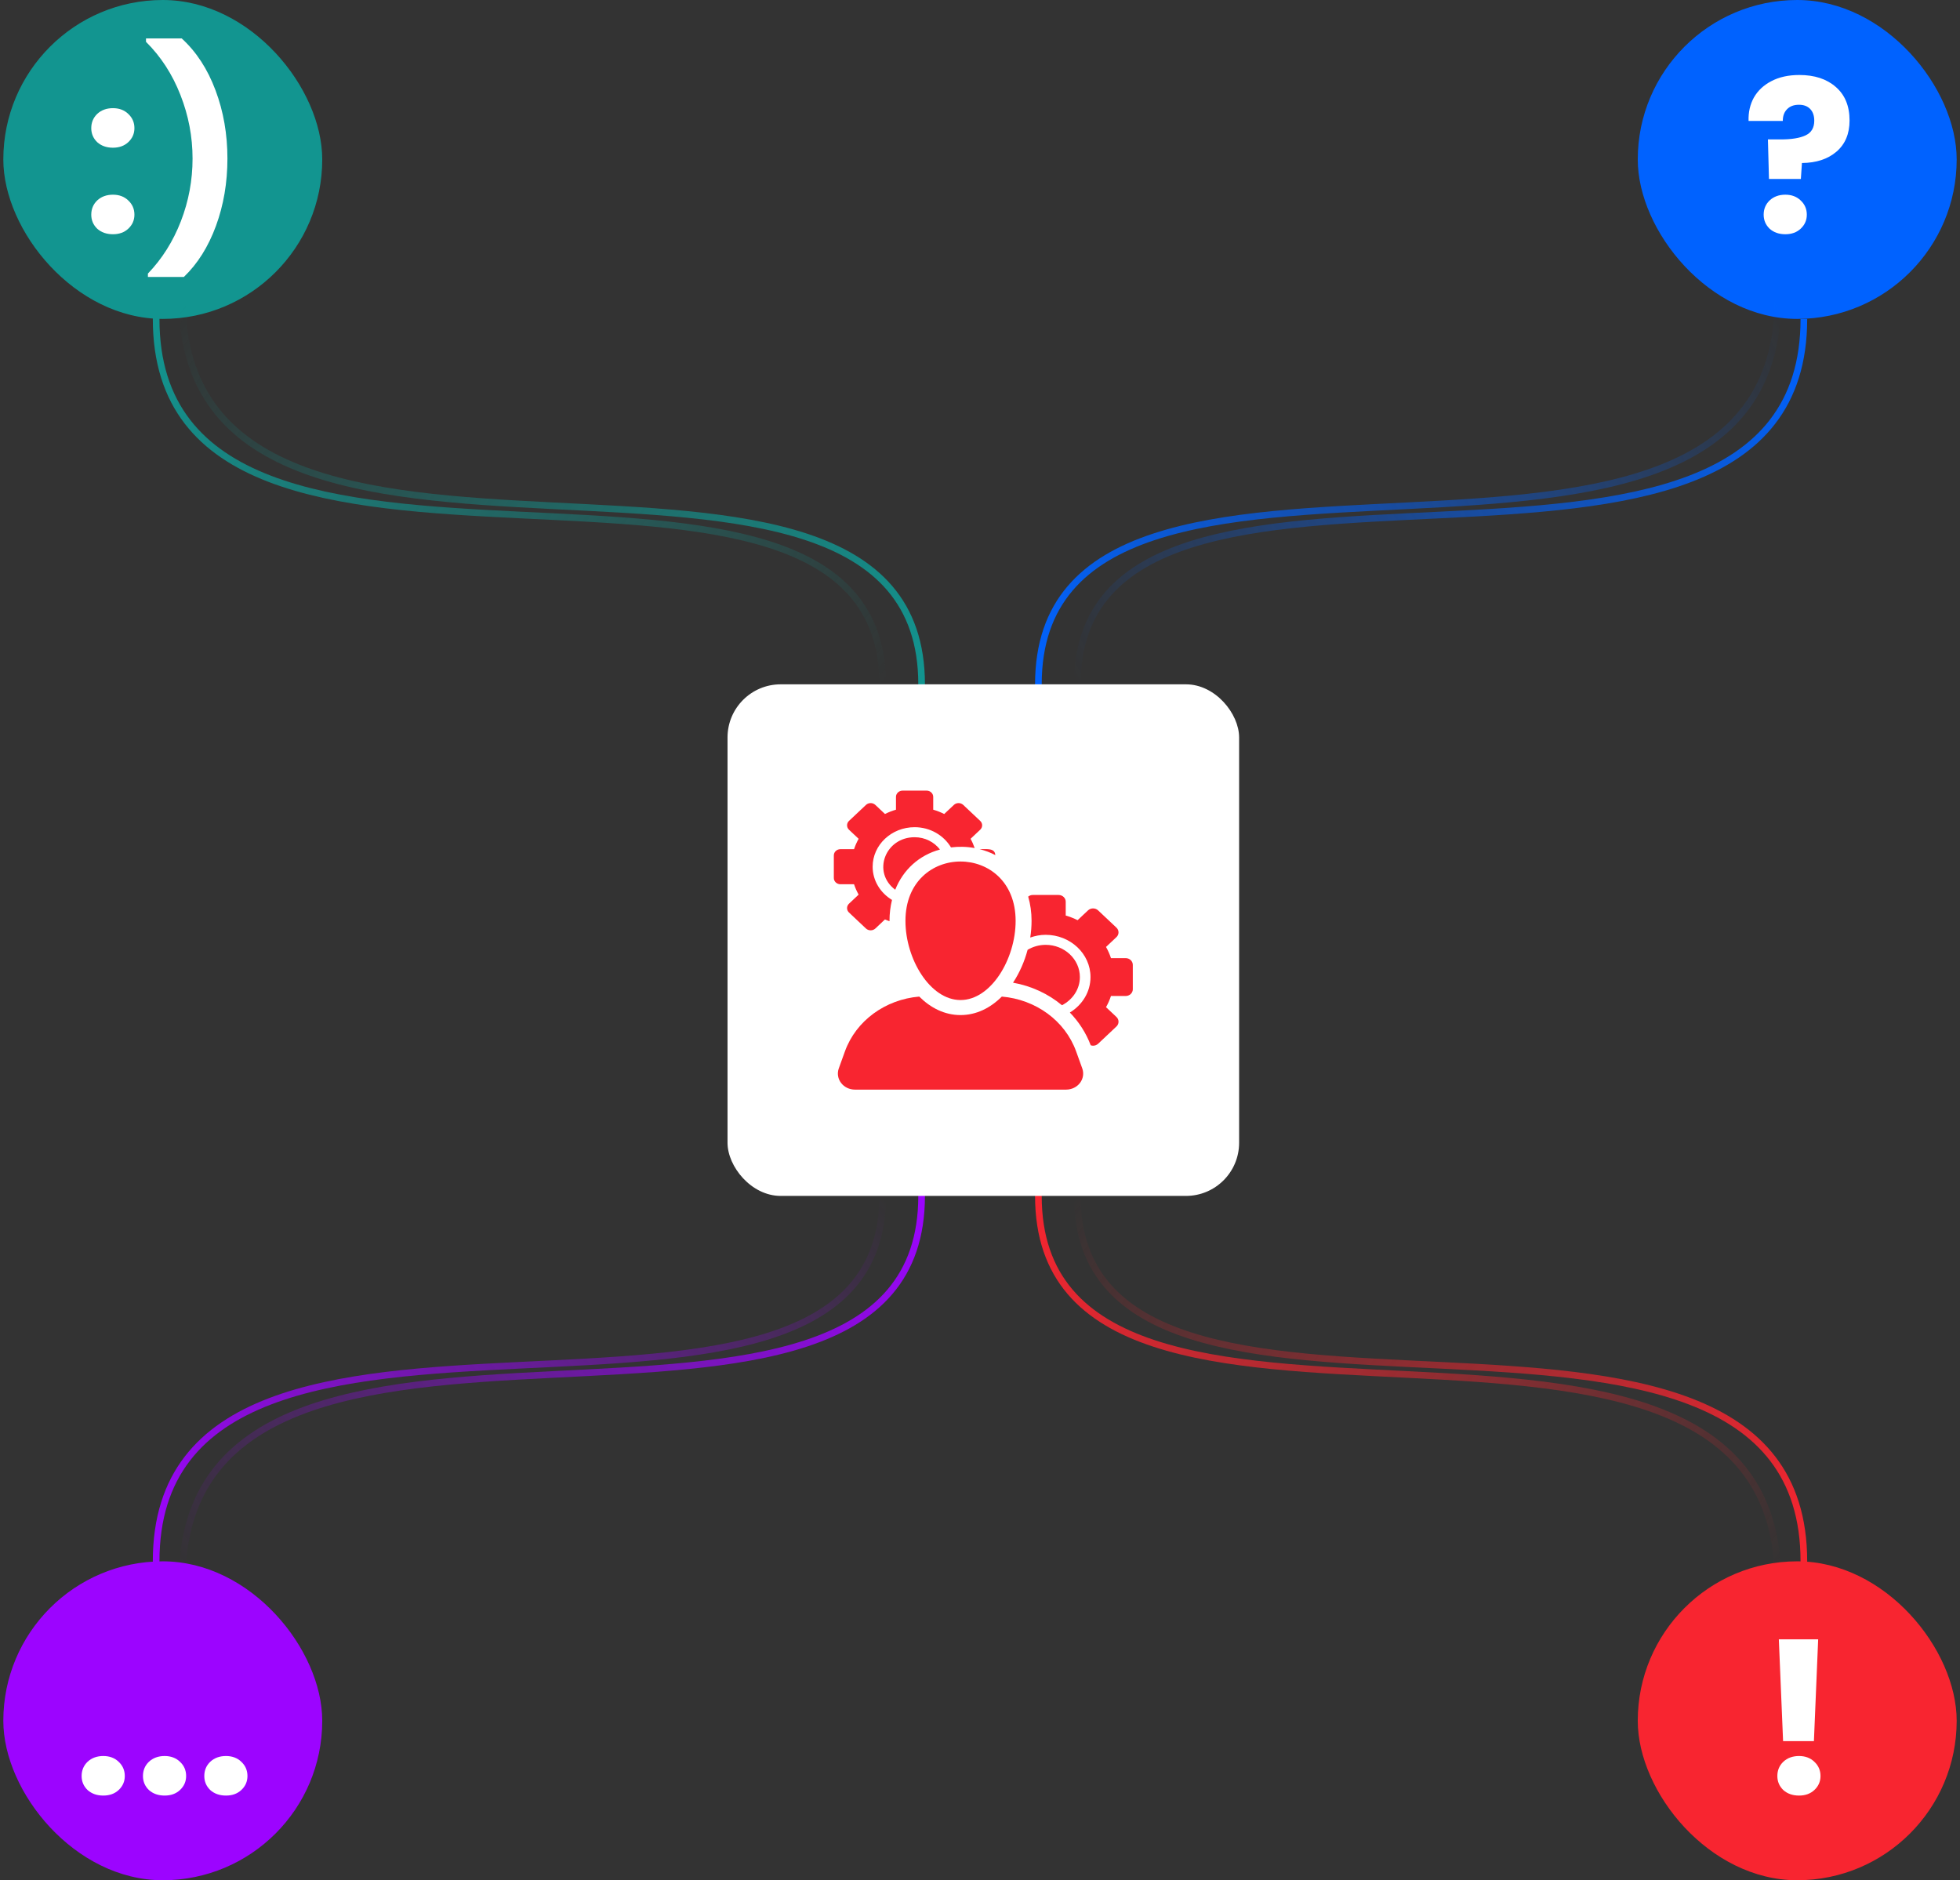 <svg width="295" height="283" viewBox="0 0 295 283" fill="none" xmlns="http://www.w3.org/2000/svg">
<rect x="0" y="0" width="295" height="283" fill="#333333" stroke="none"/>
<rect x="246.5" width="48" height="48" rx="24" fill="#0062FF"/>
<path d="M270.825 11.288C273.108 11.288 274.932 11.885 276.297 13.08C277.684 14.275 278.377 15.96 278.377 18.136C278.377 20.141 277.716 21.709 276.393 22.84C275.092 23.949 273.364 24.515 271.209 24.536L271.049 26.936H266.249L266.089 20.984H268.009C269.652 20.984 270.9 20.781 271.753 20.376C272.628 19.971 273.065 19.235 273.065 18.168C273.065 17.421 272.863 16.835 272.457 16.408C272.052 15.981 271.487 15.768 270.761 15.768C269.993 15.768 269.396 15.992 268.969 16.44C268.543 16.867 268.329 17.453 268.329 18.2H263.177C263.135 16.899 263.401 15.725 263.977 14.68C264.575 13.635 265.449 12.813 266.601 12.216C267.775 11.597 269.183 11.288 270.825 11.288ZM268.713 35.256C267.753 35.256 266.964 34.979 266.345 34.424C265.748 33.848 265.449 33.144 265.449 32.312C265.449 31.459 265.748 30.744 266.345 30.168C266.964 29.592 267.753 29.304 268.713 29.304C269.652 29.304 270.42 29.592 271.017 30.168C271.636 30.744 271.945 31.459 271.945 32.312C271.945 33.144 271.636 33.848 271.017 34.424C270.42 34.979 269.652 35.256 268.713 35.256Z" fill="white"/>
<rect x="0.5" width="48" height="48" rx="24" fill="#129590"/>
<path d="M17 35.256C16.04 35.256 15.251 34.979 14.632 34.424C14.035 33.848 13.736 33.144 13.736 32.312C13.736 31.459 14.035 30.744 14.632 30.168C15.251 29.592 16.04 29.304 17 29.304C17.939 29.304 18.707 29.592 19.304 30.168C19.923 30.744 20.232 31.459 20.232 32.312C20.232 33.144 19.923 33.848 19.304 34.424C18.707 34.979 17.939 35.256 17 35.256ZM17 22.232C16.04 22.232 15.251 21.955 14.632 21.4C14.035 20.824 13.736 20.12 13.736 19.288C13.736 18.435 14.035 17.72 14.632 17.144C15.251 16.568 16.04 16.28 17 16.28C17.939 16.28 18.707 16.568 19.304 17.144C19.923 17.72 20.232 18.435 20.232 19.288C20.232 20.12 19.923 20.824 19.304 21.4C18.707 21.955 17.939 22.232 17 22.232ZM22.262 41.688V41.176C24.395 38.957 26.049 36.333 27.222 33.304C28.395 30.275 28.982 27.128 28.982 23.864C28.982 20.579 28.374 17.389 27.158 14.296C25.942 11.181 24.214 8.515 21.974 6.296V5.784H27.35C29.547 7.789 31.243 10.392 32.438 13.592C33.633 16.771 34.23 20.195 34.23 23.864C34.23 27.491 33.654 30.872 32.502 34.008C31.35 37.144 29.739 39.704 27.67 41.688H22.262Z" fill="white"/>
<rect x="0.5" y="235" width="48" height="48" rx="24" fill="#9C04FF"/>
<path d="M15.55 270.256C14.59 270.256 13.801 269.979 13.182 269.424C12.585 268.848 12.286 268.144 12.286 267.312C12.286 266.459 12.585 265.744 13.182 265.168C13.801 264.592 14.59 264.304 15.55 264.304C16.489 264.304 17.257 264.592 17.854 265.168C18.473 265.744 18.782 266.459 18.782 267.312C18.782 268.144 18.473 268.848 17.854 269.424C17.257 269.979 16.489 270.256 15.55 270.256ZM24.782 270.256C23.822 270.256 23.032 269.979 22.413 269.424C21.816 268.848 21.517 268.144 21.517 267.312C21.517 266.459 21.816 265.744 22.413 265.168C23.032 264.592 23.822 264.304 24.782 264.304C25.72 264.304 26.488 264.592 27.085 265.168C27.704 265.744 28.014 266.459 28.014 267.312C28.014 268.144 27.704 268.848 27.085 269.424C26.488 269.979 25.72 270.256 24.782 270.256ZM34.013 270.256C33.053 270.256 32.263 269.979 31.645 269.424C31.047 268.848 30.749 268.144 30.749 267.312C30.749 266.459 31.047 265.744 31.645 265.168C32.263 264.592 33.053 264.304 34.013 264.304C34.951 264.304 35.719 264.592 36.317 265.168C36.935 265.744 37.245 266.459 37.245 267.312C37.245 268.144 36.935 268.848 36.317 269.424C35.719 269.979 34.951 270.256 34.013 270.256Z" fill="white"/>
<rect x="246.5" y="235" width="48" height="48" rx="24" fill="#F82530"/>
<path d="M273.653 246.736L273.013 262.064H268.373L267.733 246.736H273.653ZM270.773 270.256C269.813 270.256 269.023 269.979 268.405 269.424C267.807 268.848 267.509 268.144 267.509 267.312C267.509 266.459 267.807 265.744 268.405 265.168C269.023 264.592 269.813 264.304 270.773 264.304C271.711 264.304 272.479 264.592 273.077 265.168C273.695 265.744 274.005 266.459 274.005 267.312C274.005 268.144 273.695 268.848 273.077 269.424C272.479 269.979 271.711 270.256 270.773 270.256Z" fill="white"/>
<path d="M27.405 45C27.405 100.177 138.712 53.469 138.712 103" stroke="url(#paint0_linear)" stroke-linecap="round" stroke-linejoin="round"/>
<path d="M267.595 45C267.595 100.177 156.288 53.469 156.288 103" stroke="url(#paint1_linear)" stroke-linecap="round" stroke-linejoin="round"/>
<path d="M23.5 48C23.5 100.323 132.854 56.031 132.854 103" stroke="url(#paint2_linear)" stroke-linecap="round" stroke-linejoin="round"/>
<path d="M271.5 48C271.5 100.323 162.146 56.031 162.146 103" stroke="url(#paint3_linear)"/>
<path d="M27.405 238C27.405 182.823 138.712 229.531 138.712 180" stroke="url(#paint4_linear)" stroke-linecap="round" stroke-linejoin="round"/>
<path d="M267.595 238C267.595 182.823 156.288 229.531 156.288 180" stroke="url(#paint5_linear)" stroke-linecap="round" stroke-linejoin="round"/>
<path d="M23.5 235C23.5 182.677 132.854 226.969 132.854 180" stroke="url(#paint6_linear)" stroke-linecap="round" stroke-linejoin="round"/>
<path d="M271.5 235C271.5 182.677 162.146 226.969 162.146 180" stroke="url(#paint7_linear)" stroke-linecap="round" stroke-linejoin="round"/>
<rect x="109.5" y="103" width="77" height="77" rx="8" fill="white"/>
<path d="M149.804 128.701C149.743 127.628 148.579 127.811 147.442 127.811C148.282 128.021 149.076 128.314 149.804 128.701Z" fill="#F82530"/>
<path d="M137.656 126.012C133.244 126.012 131.214 131.272 134.74 133.917C135.943 130.893 138.336 128.722 141.473 127.865C140.615 126.747 139.229 126.012 137.656 126.012Z" fill="#F82530"/>
<path d="M128.542 133.092C128.722 133.636 128.955 134.157 129.232 134.651L127.782 136.017C127.393 136.383 127.393 136.978 127.782 137.346L130.337 139.753C130.523 139.928 130.778 140.027 131.043 140.027C131.306 140.027 131.559 139.928 131.749 139.753L133.196 138.387C133.413 138.495 133.654 138.562 133.879 138.655C133.879 138.639 133.878 138.623 133.878 138.608C133.878 137.492 134.014 136.439 134.256 135.45C132.508 134.39 131.342 132.551 131.342 130.451C131.342 127.171 134.175 124.502 137.656 124.502C140.013 124.502 142.049 125.738 143.135 127.545C144.295 127.409 145.385 127.409 146.696 127.642C146.528 127.162 146.329 126.691 146.081 126.25L147.53 124.884C147.719 124.708 147.823 124.468 147.823 124.22C147.823 123.971 147.719 123.731 147.53 123.555L144.977 121.15C144.781 120.966 144.527 120.875 144.272 120.875C144.017 120.875 143.762 120.966 143.568 121.15L142.114 122.517C141.589 122.254 141.037 122.035 140.459 121.869V119.939C140.459 119.42 140.015 119 139.463 119H135.851C135.302 119 134.853 119.42 134.853 119.939V121.869C134.276 122.035 133.724 122.254 133.197 122.516L131.749 121.151C131.553 120.967 131.298 120.876 131.043 120.876C130.789 120.876 130.532 120.967 130.338 121.151L127.782 123.556C127.596 123.733 127.492 123.971 127.492 124.221C127.492 124.471 127.596 124.709 127.782 124.885L129.232 126.251C128.955 126.746 128.722 127.266 128.545 127.81H126.497C125.946 127.81 125.5 128.231 125.5 128.75V132.153C125.5 132.67 125.946 133.092 126.497 133.092H128.542Z" fill="#F82530"/>
<path d="M159.838 151.302C161.436 150.476 162.533 148.896 162.533 147.063C162.533 144.387 160.221 142.211 157.381 142.211C156.382 142.211 155.456 142.492 154.666 142.957C154.192 144.733 153.446 146.432 152.471 147.907C155.236 148.397 157.773 149.583 159.838 151.302Z" fill="#F82530"/>
<path d="M170.498 145.224C170.498 144.664 170.015 144.21 169.422 144.21H167.212C167.021 143.624 166.768 143.061 166.468 142.527L168.033 141.053C168.236 140.863 168.348 140.606 168.348 140.337C168.348 140.068 168.236 139.81 168.033 139.62L165.278 137.024C165.069 136.826 164.792 136.727 164.517 136.727C164.242 136.727 163.967 136.826 163.757 137.024L162.189 138.499C161.623 138.216 161.028 137.979 160.402 137.8V135.718C160.402 135.159 159.922 134.705 159.328 134.705H155.431C155.17 134.705 154.94 134.804 154.753 134.95C155.081 136.077 155.261 137.3 155.261 138.605C155.261 139.433 155.192 140.274 155.064 141.111C155.789 140.859 156.561 140.701 157.379 140.701C161.103 140.701 164.132 143.554 164.132 147.06C164.132 149.302 162.89 151.266 161.025 152.399C162.382 153.801 163.46 155.464 164.162 157.328C164.278 157.365 164.398 157.393 164.519 157.393C164.794 157.393 165.069 157.294 165.28 157.096L168.036 154.5C168.238 154.31 168.349 154.053 168.349 153.784C168.349 153.515 168.238 153.258 168.036 153.067L166.468 151.592C166.768 151.059 167.021 150.497 167.212 149.909H169.423C169.707 149.909 169.984 149.803 170.184 149.612C170.386 149.422 170.5 149.164 170.5 148.895L170.498 145.224Z" fill="#F82530"/>
<path d="M161.969 158.249C160.298 153.617 155.882 150.432 150.784 149.998C149.077 151.701 146.963 152.781 144.569 152.781C142.178 152.781 140.063 151.701 138.357 149.998C133.256 150.432 128.84 153.617 127.169 158.25L126.245 160.812C125.981 161.549 126.107 162.361 126.589 162.993C127.07 163.626 127.846 164.001 128.671 164.001H160.466C161.293 164.001 162.069 163.626 162.55 162.993C163.03 162.361 163.159 161.549 162.893 160.812L161.969 158.249Z" fill="#F82530"/>
<path d="M136.28 138.609C136.28 144.354 139.993 150.519 144.57 150.519C149.149 150.519 152.862 144.354 152.862 138.609C152.862 126.7 136.28 126.676 136.28 138.609Z" fill="#F82530"/>
<defs>
<linearGradient id="paint0_linear" x1="138.698" y1="103.054" x2="40.709" y2="28.764" gradientUnits="userSpaceOnUse">
<stop stop-color="#129590"/>
<stop offset="1" stop-color="#129590" stop-opacity="0"/>
</linearGradient>
<linearGradient id="paint1_linear" x1="156.288" y1="103" x2="268.674" y2="47.172" gradientUnits="userSpaceOnUse">
<stop stop-color="#0062FF"/>
<stop offset="1" stop-color="#0062FF" stop-opacity="0"/>
</linearGradient>
<linearGradient id="paint2_linear" x1="132.84" y1="103.051" x2="39.082" y2="29.406" gradientUnits="userSpaceOnUse">
<stop stop-color="#129590" stop-opacity="0"/>
<stop offset="1" stop-color="#129590"/>
</linearGradient>
<linearGradient id="paint3_linear" x1="162.146" y1="103" x2="270.979" y2="46.988" gradientUnits="userSpaceOnUse">
<stop stop-color="#0062FF" stop-opacity="0"/>
<stop offset="1" stop-color="#0062FF"/>
</linearGradient>
<linearGradient id="paint4_linear" x1="138.698" y1="179.946" x2="40.709" y2="254.236" gradientUnits="userSpaceOnUse">
<stop stop-color="#9C04FF"/>
<stop offset="1" stop-color="#9C04FF" stop-opacity="0"/>
</linearGradient>
<linearGradient id="paint5_linear" x1="156.302" y1="179.946" x2="254.291" y2="254.236" gradientUnits="userSpaceOnUse">
<stop stop-color="#F82530"/>
<stop offset="1" stop-color="#F82530" stop-opacity="0"/>
</linearGradient>
<linearGradient id="paint6_linear" x1="132.84" y1="179.949" x2="39.082" y2="253.594" gradientUnits="userSpaceOnUse">
<stop stop-color="#9C04FF" stop-opacity="0"/>
<stop offset="1" stop-color="#9C04FF"/>
</linearGradient>
<linearGradient id="paint7_linear" x1="162.16" y1="179.949" x2="255.918" y2="253.594" gradientUnits="userSpaceOnUse">
<stop stop-color="#F82530" stop-opacity="0"/>
<stop offset="1" stop-color="#F82530"/>
</linearGradient>
</defs>
</svg>
